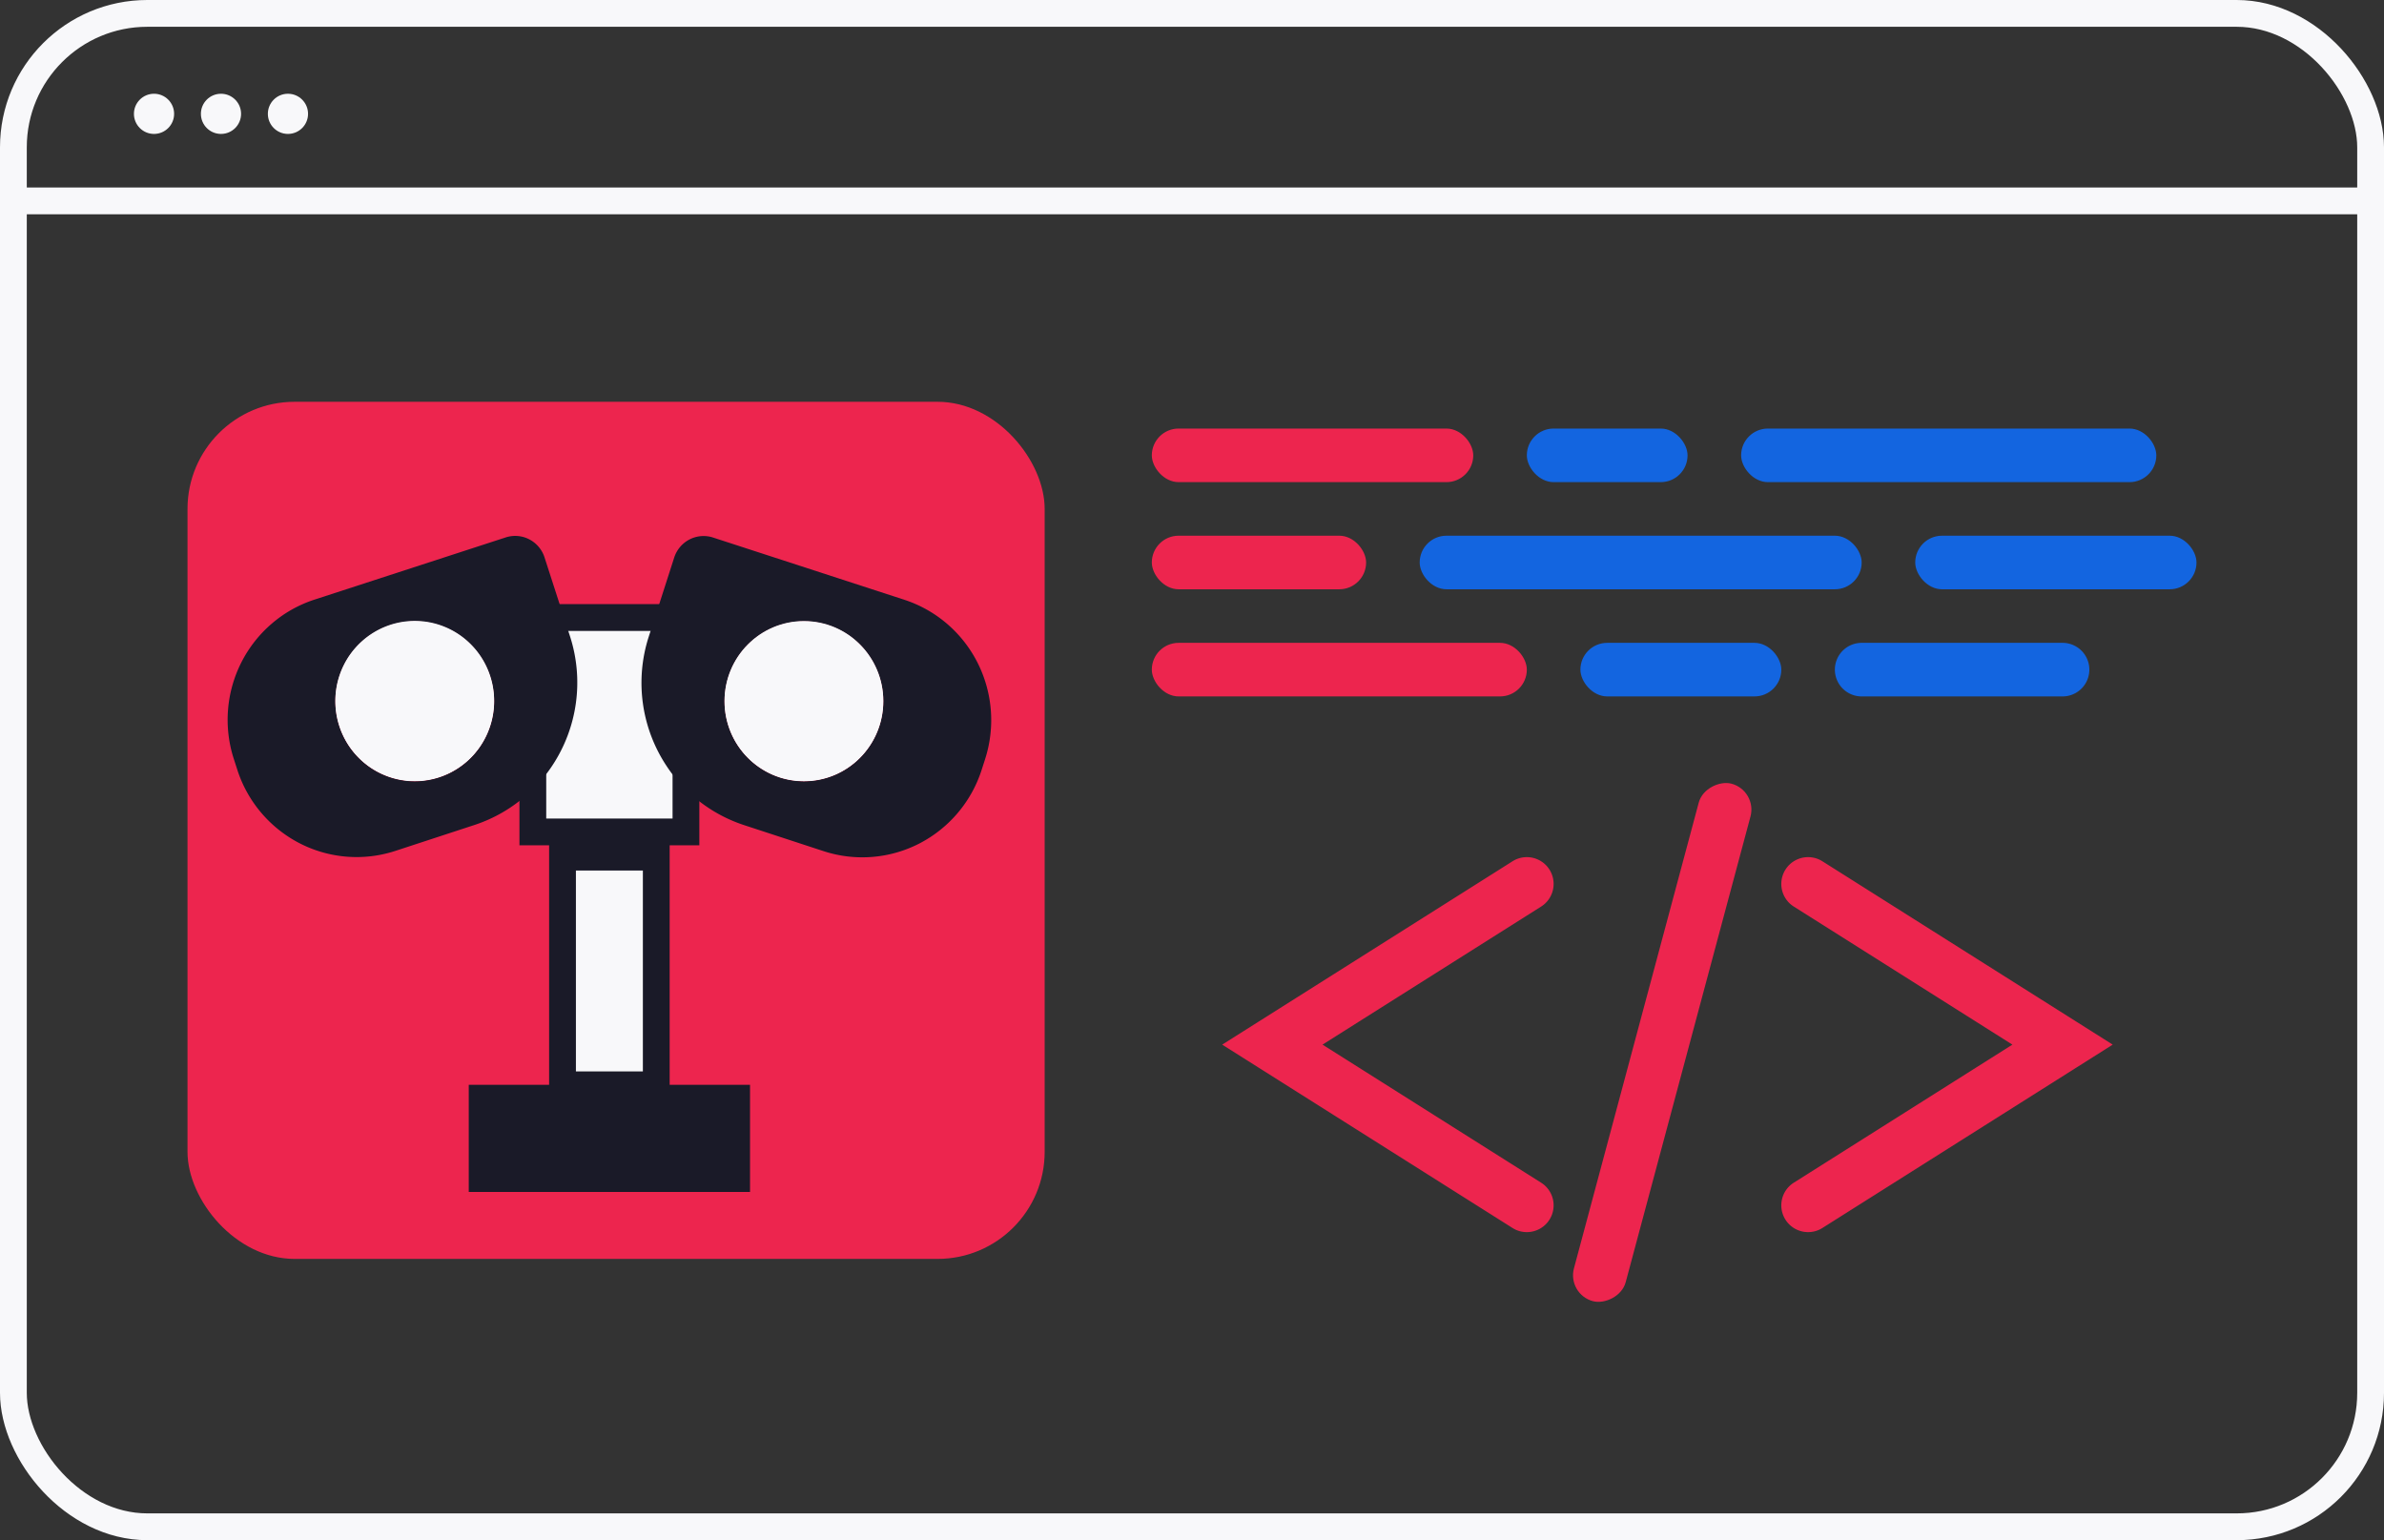 <svg width="178" height="115" fill="none" xmlns="http://www.w3.org/2000/svg"><rect width="100%" height="100%" fill="#333333" stroke="none"/><rect x="86" y="32" width="24" height="4" rx="2" fill="#ED254E"/><rect x="114" y="32" width="12" height="4" rx="2" fill="#1365E0"/><rect x="118" y="48" width="15" height="4" rx="2" fill="#1365E0"/><rect x="143" y="40" width="21" height="4" rx="2" fill="#1365E0"/><rect x="130" y="32" width="31" height="4" rx="2" fill="#1365E0"/><path d="M137 50a2 2 0 0 1 2-2h15a2 2 0 1 1 0 4h-15a2 2 0 0 1-2-2Z" fill="#1365E0"/><rect x="86" y="40" width="16" height="4" rx="2" fill="#ED254E"/><rect x="106" y="40" width="33" height="4" rx="2" fill="#1365E0"/><rect x="86" y="48" width="28" height="4" rx="2" fill="#ED254E"/><path fill="#F8F8FA" d="M1 14h176v2H1z"/><rect x="1" y="1" width="176" height="113" rx="10" stroke="#F8F8FA" stroke-width="2"/><circle cx="11.5" cy="8.5" r="1.5" fill="#F8F8FA"/><circle cx="16.5" cy="8.5" r="1.5" fill="#F8F8FA"/><circle cx="21.5" cy="8.5" r="1.5" fill="#F8F8FA"/><rect x="117" y="96.637" width="40" height="4" rx="2" transform="rotate(-75 117 96.637)" fill="#ED254E"/><path d="M115.068 67.691a2 2 0 1 0-2.136-3.382l2.136 3.382ZM95 78l-1.068-1.691L91.255 78l2.677 1.691L95 78Zm17.932 13.691a2 2 0 0 0 2.136-3.382l-2.136 3.382Zm0-27.382-19 12 2.136 3.382 19-12-2.136-3.382Zm-19 15.382 19 12 2.136-3.382-19-12-2.136 3.382ZM133.932 88.309a2 2 0 1 0 2.136 3.382l-2.136-3.382ZM154 78l1.068 1.691L157.745 78l-2.677-1.691L154 78Zm-17.932-13.691a2 2 0 0 0-2.136 3.382l2.136-3.382Zm0 27.382 19-12-2.136-3.382-19 12 2.136 3.382Zm19-15.382-19-12-2.136 3.382 19 12 2.136-3.382Z" fill="#ED254E"/><rect x="14" y="30" width="64" height="64" rx="8" fill="#ED254E"/><g clip-path="url(#a)"><path d="M36.894 52.366a6.008 6.008 0 0 1-1 3.32 5.938 5.938 0 0 1-2.661 2.2 5.885 5.885 0 0 1-3.426.339 5.915 5.915 0 0 1-3.035-1.638 5.99 5.99 0 0 1-1.62-3.061 6.017 6.017 0 0 1 .34-3.453 5.965 5.965 0 0 1 2.188-2.679 5.895 5.895 0 0 1 5.563-.547c.718.3 1.371.74 1.921 1.295a6.007 6.007 0 0 1 1.73 4.224Z" fill="#F8F8FA"/><path d="M39.784 62.116V46.11h11.432v16.006H39.784Z" fill="#F8F8FA" stroke="#1A1A28" stroke-width="2"/><path d="m42.564 47.526-.572-1.775-1.336-4.134a2.318 2.318 0 0 0-1.147-1.35 2.289 2.289 0 0 0-1.757-.137l-14.28 4.645a9.337 9.337 0 0 0-3.192 1.8 9.42 9.42 0 0 0-2.264 2.894 9.488 9.488 0 0 0-.555 7.208l.258.8a9.42 9.42 0 0 0 4.656 5.49 9.301 9.301 0 0 0 7.144.567l5.928-1.942a11.045 11.045 0 0 0 3.973-2.323 10.645 10.645 0 0 0 1.844-2.146 11.232 11.232 0 0 0 1.3-9.598ZM30.976 58.34a5.895 5.895 0 0 1-3.296-1.002 5.964 5.964 0 0 1-2.187-2.68 6.018 6.018 0 0 1-.341-3.452 5.988 5.988 0 0 1 1.62-3.06 5.914 5.914 0 0 1 3.035-1.638 5.885 5.885 0 0 1 3.426.338 5.938 5.938 0 0 1 2.662 2.2 6.007 6.007 0 0 1-.734 7.541 5.905 5.905 0 0 1-4.185 1.753Z" fill="#1A1A28"/><path d="M42 81V64h7v17h-7Z" fill="#F8F8FA" stroke="#1A1A28" stroke-width="2"/><path d="M56 81H35v8h21v-8Z" fill="#1A1A28"/><path d="M60.024 58.34c3.274 0 5.928-2.675 5.928-5.974 0-3.3-2.654-5.974-5.928-5.974s-5.928 2.675-5.928 5.974c0 3.3 2.654 5.974 5.928 5.974ZM36.894 52.338a6.008 6.008 0 0 1-1 3.32 5.937 5.937 0 0 1-2.661 2.2 5.885 5.885 0 0 1-3.426.339 5.914 5.914 0 0 1-3.035-1.638 5.99 5.99 0 0 1-1.62-3.06 6.017 6.017 0 0 1 .34-3.453 5.965 5.965 0 0 1 2.188-2.68 5.894 5.894 0 0 1 5.563-.547c.718.3 1.371.74 1.921 1.296.55.554.986 1.213 1.282 1.938.297.725.45 1.501.448 2.285Z" fill="#F8F8FA"/><path d="m67.528 44.785-14.28-4.646a2.289 2.289 0 0 0-1.754.135c-.544.276-.958.76-1.15 1.343l-1.336 4.153-.572 1.774a11.232 11.232 0 0 0 1.31 9.616 10.64 10.64 0 0 0 1.843 2.146 11.04 11.04 0 0 0 3.973 2.305l5.928 1.941a9.3 9.3 0 0 0 7.145-.566 9.42 9.42 0 0 0 4.655-5.491l.258-.8a9.517 9.517 0 0 0-.56-7.212 9.439 9.439 0 0 0-2.266-2.896 9.357 9.357 0 0 0-3.194-1.802ZM60.024 58.34a5.895 5.895 0 0 1-3.293-1.007 5.964 5.964 0 0 1-2.183-2.68 6.016 6.016 0 0 1-.337-3.452 5.988 5.988 0 0 1 1.622-3.06 5.913 5.913 0 0 1 3.035-1.634 5.885 5.885 0 0 1 3.425.34 5.938 5.938 0 0 1 2.66 2.2 6.008 6.008 0 0 1-.737 7.543 5.888 5.888 0 0 1-4.192 1.75Z" fill="#1A1A28"/><path d="M60.024 58.322c3.274 0 5.928-2.675 5.928-5.974 0-3.3-2.654-5.974-5.928-5.974s-5.928 2.674-5.928 5.974c0 3.299 2.654 5.974 5.928 5.974Z" fill="#F8F8FA"/></g><defs><clipPath id="a"><path fill="#fff" transform="translate(17 40)" d="M0 0h57v49H0z"/></clipPath></defs></svg>